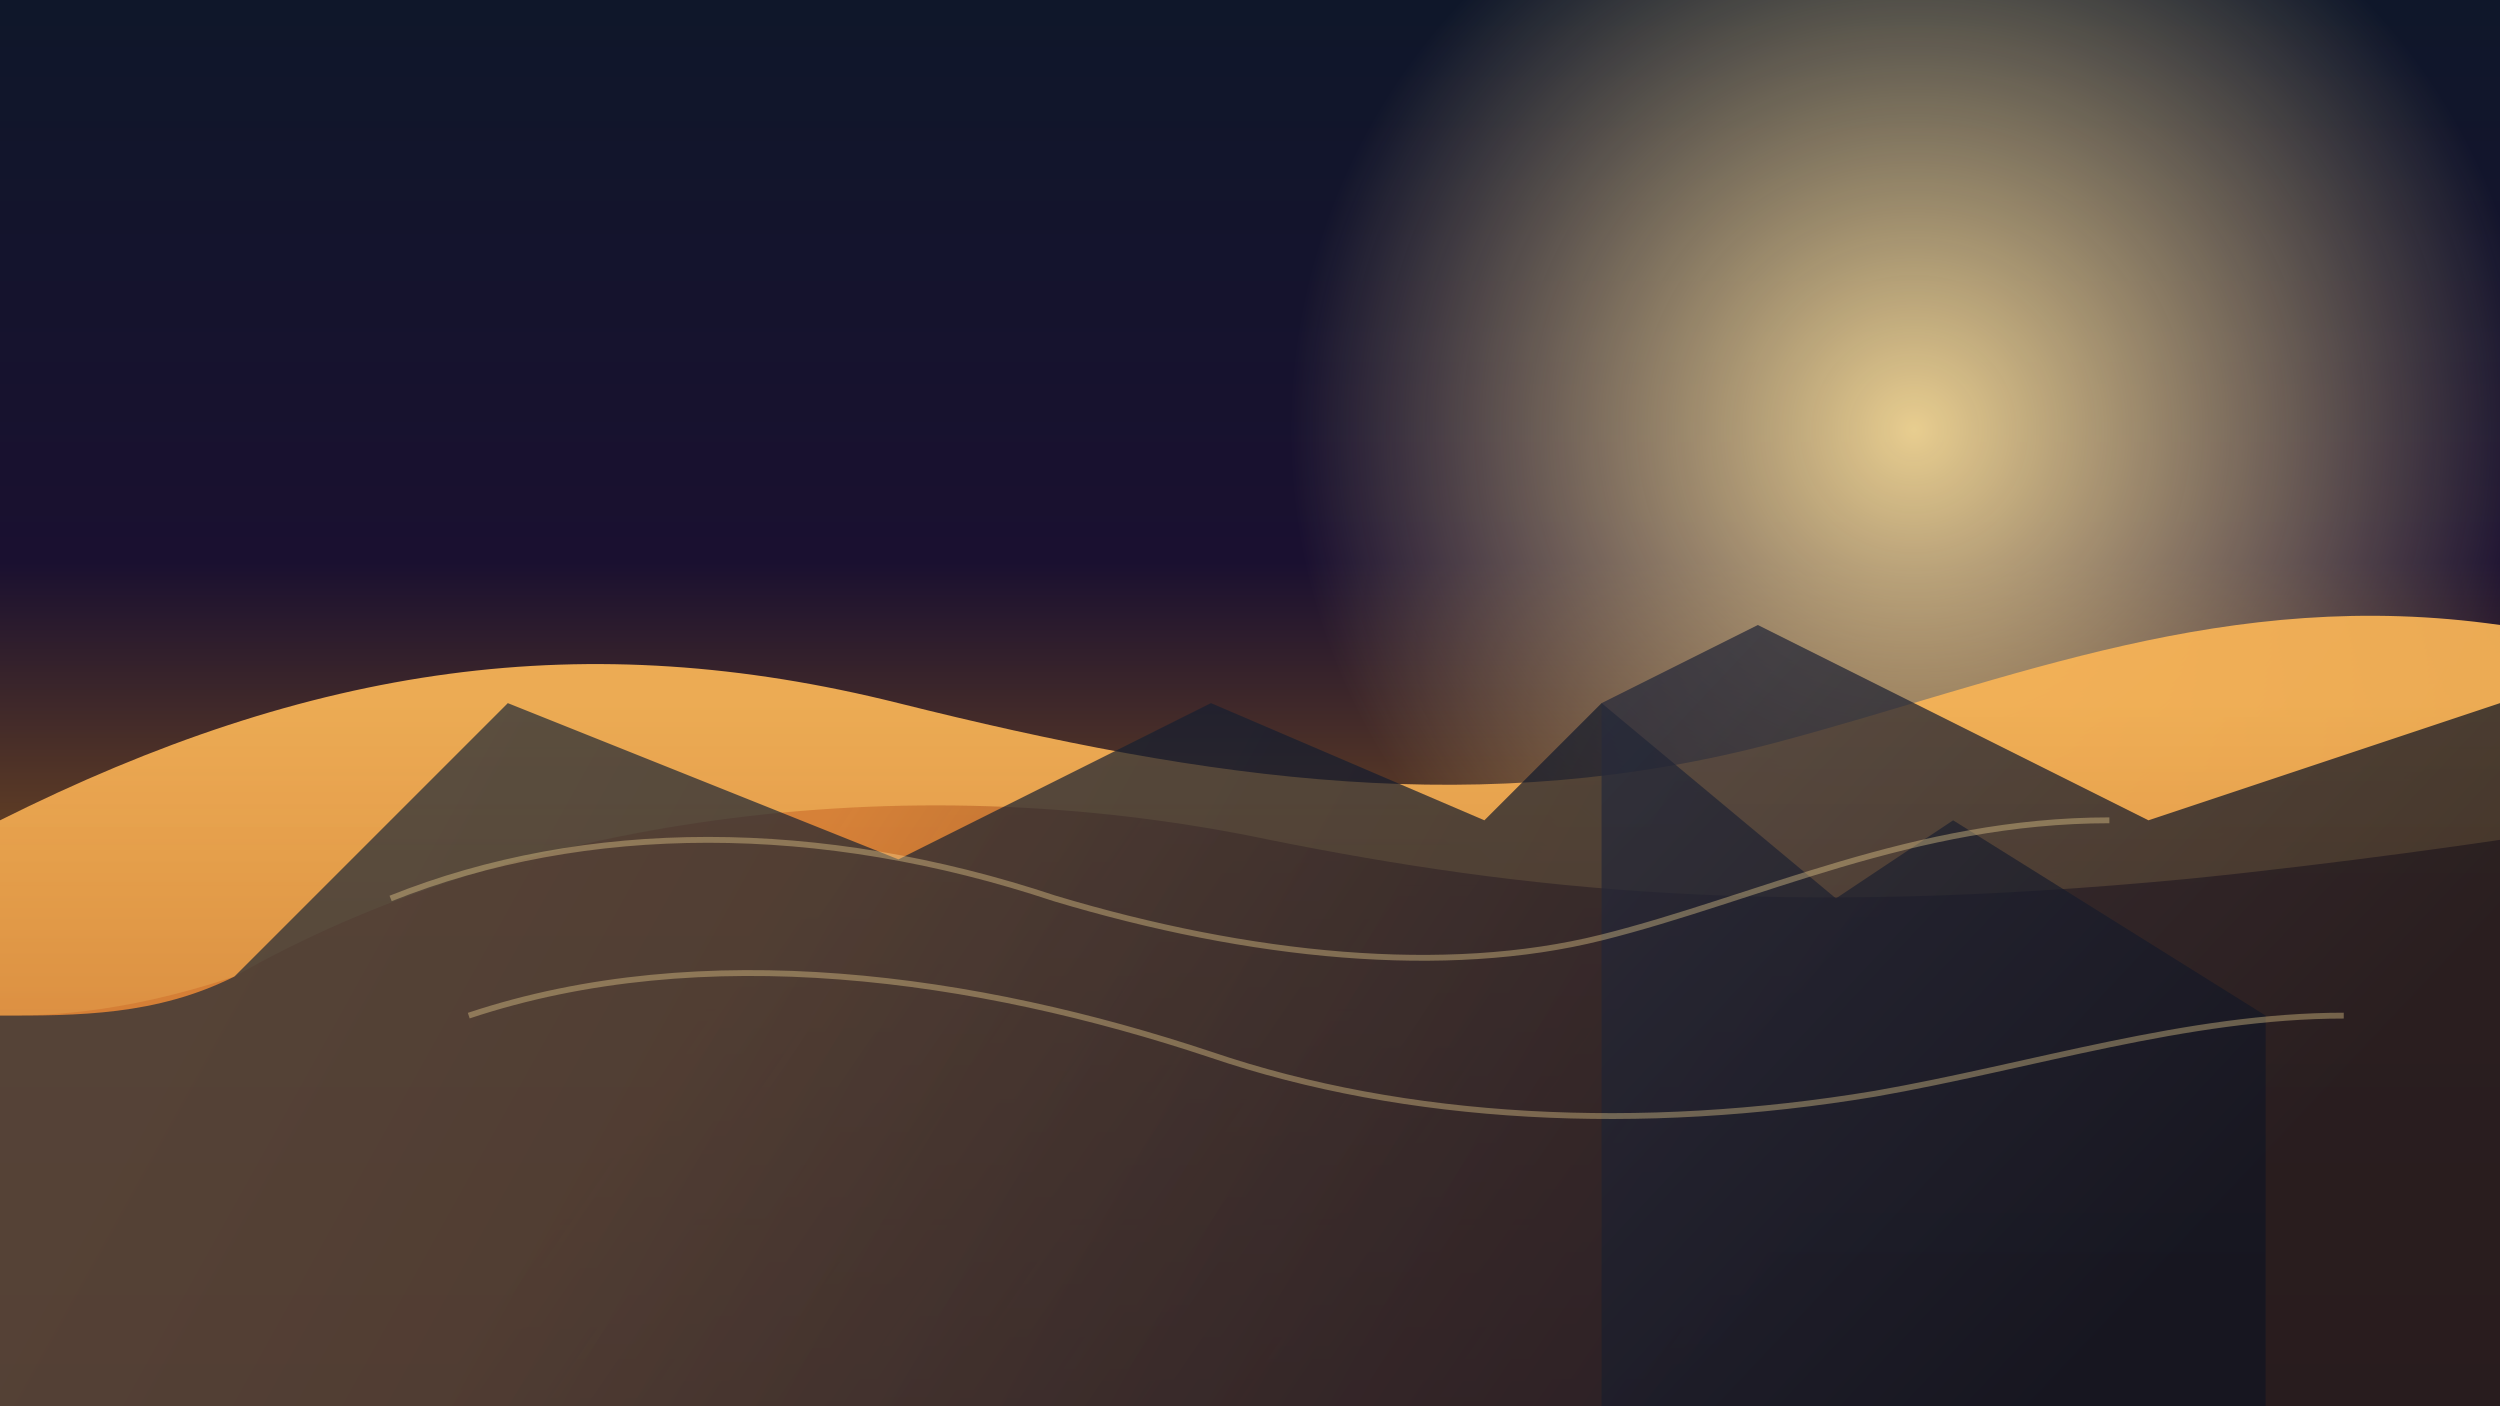 <svg width="1280" height="720" viewBox="0 0 1280 720" fill="none" xmlns="http://www.w3.org/2000/svg">
  <defs>
    <linearGradient id="skyGradient" x1="640" y1="0" x2="640" y2="720" gradientUnits="userSpaceOnUse">
      <stop offset="0" stop-color="#0F172A" />
      <stop offset="0.4" stop-color="#1A1030" />
      <stop offset="1" stop-color="#F59E0B" />
    </linearGradient>
    <radialGradient id="sunGlow" cx="0" cy="0" r="1" gradientUnits="userSpaceOnUse" gradientTransform="translate(980 220) scale(320)">
      <stop offset="0" stop-color="#FFE29A" stop-opacity="0.9" />
      <stop offset="1" stop-color="#FFE29A" stop-opacity="0" />
    </radialGradient>
    <linearGradient id="sand1" x1="640" y1="360" x2="640" y2="720" gradientUnits="userSpaceOnUse">
      <stop offset="0" stop-color="#F5B256" stop-opacity="0.95" />
      <stop offset="1" stop-color="#C26A2C" />
    </linearGradient>
    <linearGradient id="sand2" x1="420" y1="420" x2="860" y2="720" gradientUnits="userSpaceOnUse">
      <stop offset="0" stop-color="#D47C34" stop-opacity="0.85" />
      <stop offset="1" stop-color="#5C2A17" stop-opacity="0.8" />
    </linearGradient>
    <linearGradient id="mountain" x1="240" y1="280" x2="780" y2="580" gradientUnits="userSpaceOnUse">
      <stop offset="0" stop-color="#1F2937" />
      <stop offset="1" stop-color="#0F172A" />
    </linearGradient>
    <linearGradient id="mountain2" x1="780" y1="320" x2="1120" y2="640" gradientUnits="userSpaceOnUse">
      <stop offset="0" stop-color="#2B2E3F" />
      <stop offset="1" stop-color="#10131F" />
    </linearGradient>
  </defs>
  <rect width="1280" height="720" fill="url(#skyGradient)" />
  <circle cx="980" cy="220" r="320" fill="url(#sunGlow)" />
  <path d="M0 420C160 340 300 320 460 360C620 400 760 420 910 380C1030 348 1140 300 1280 320V720H0V420Z" fill="url(#sand1)" />
  <path d="M120 500C260 420 460 390 650 430C780 456 910 470 1120 450C1200 442 1280 430 1280 430V720H0V520C20 520 60 520 120 500Z" fill="url(#sand2)" />
  <path d="M120 500L260 360L460 440L620 360L760 420L820 360L940 460L1000 420L1160 520V720H0V520C40 520 80 520 120 500Z" fill="url(#mountain)" opacity="0.7" />
  <path d="M820 360L900 320L1100 420L1280 360V720H820V360Z" fill="url(#mountain2)" opacity="0.75" />
  <g opacity="0.35" stroke="#FFE29A" stroke-width="3">
    <path d="M200 460C300 420 420 420 540 460C640 490 740 500 820 480C900 460 980 420 1080 420" />
    <path d="M240 520C360 480 500 500 620 540C720 574 840 580 960 560C1040 546 1120 520 1200 520" />
  </g>
</svg>
